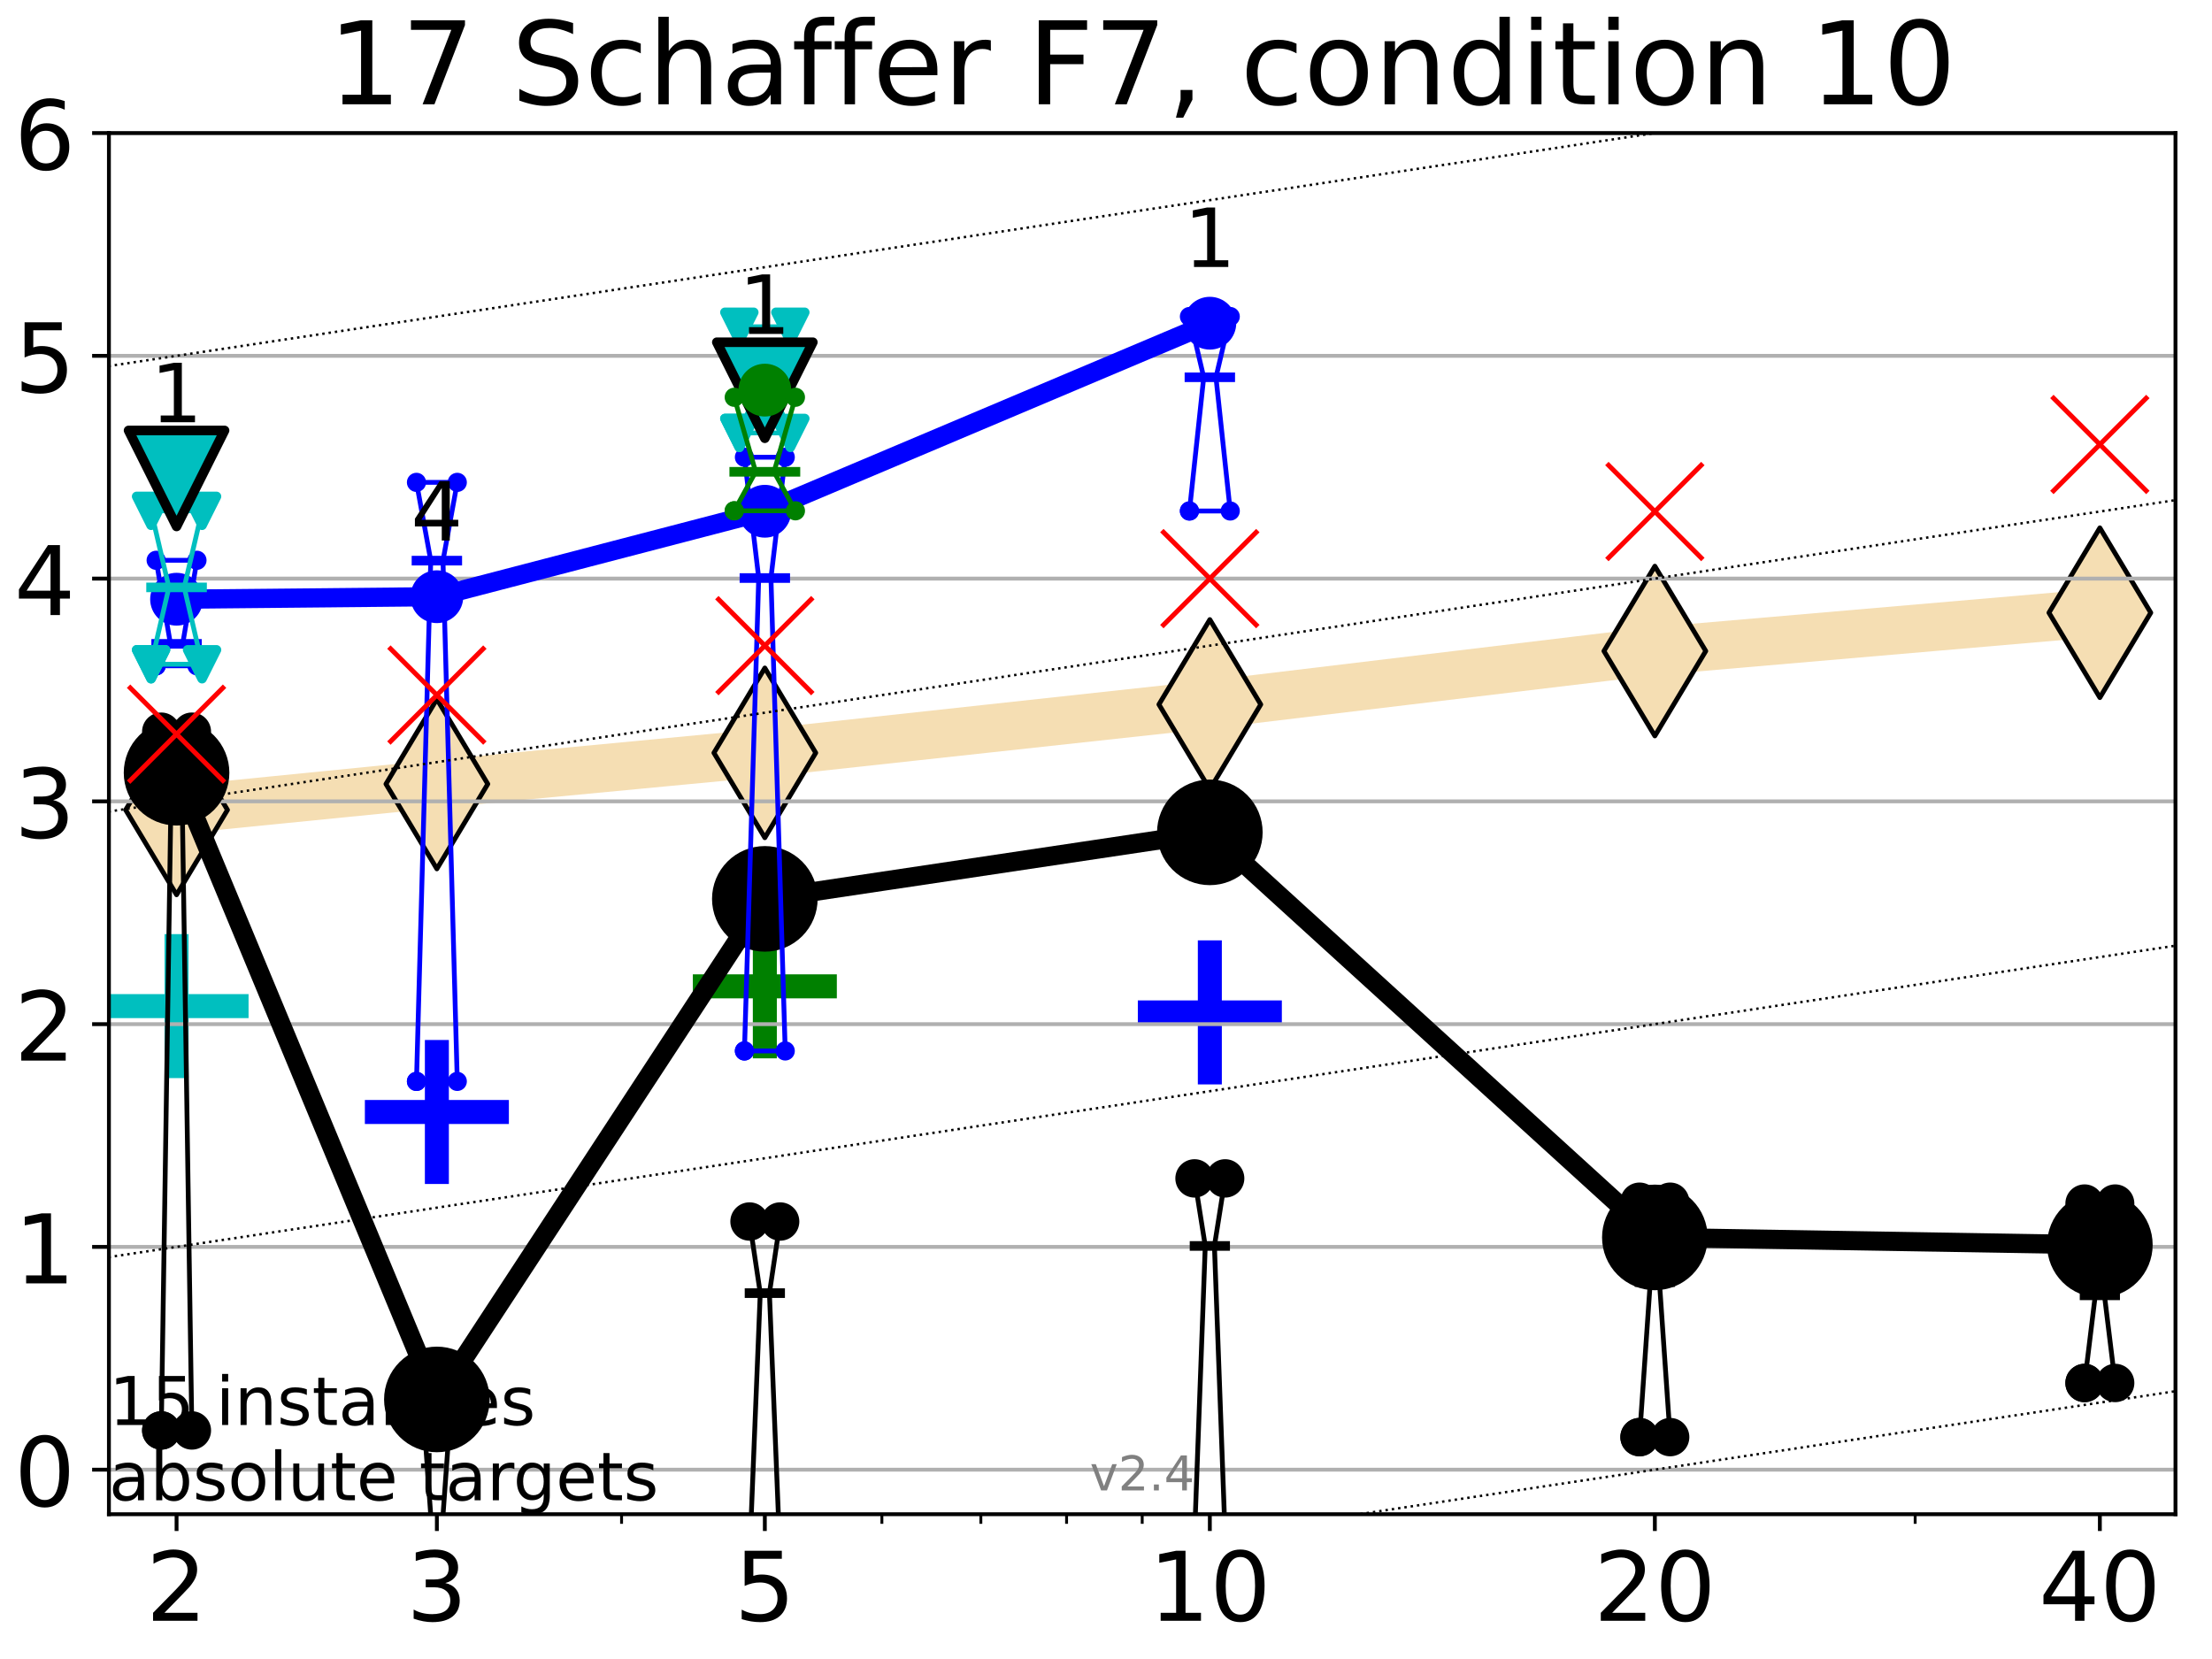 <?xml version="1.0" encoding="utf-8" standalone="no"?>
<!DOCTYPE svg PUBLIC "-//W3C//DTD SVG 1.1//EN"
  "http://www.w3.org/Graphics/SVG/1.1/DTD/svg11.dtd">
<!-- Created with matplotlib (https://matplotlib.org/) -->
<svg height="345.6pt" version="1.1" viewBox="0 0 460.8 345.6" width="460.8pt" xmlns="http://www.w3.org/2000/svg" xmlns:xlink="http://www.w3.org/1999/xlink">
 <defs>
  <style type="text/css">*{stroke-linecap:butt;stroke-linejoin:round;}</style>
 </defs>
 <g id="figure_1">
  <g id="patch_1">
   <path d="M 0 345.6 
L 460.8 345.6 
L 460.8 0 
L 0 0 
z
" style="fill:#ffffff;"/>
  </g>
  <g id="axes_1">
   <g id="patch_2">
    <path d="M 22.69 315.44 
L 453.192 315.44 
L 453.192 27.72 
L 22.69 27.72 
z
" style="fill:#ffffff;"/>
   </g>
   <g id="line2d_1">
    <path clip-path="url(#pd8d85d64b0)" d="M 36.781 168.719 
L 91.009 163.321 
L 159.329 156.834 
L 252.032 146.751 
L 344.736 135.626 
L 437.439 127.641 
" style="fill:none;stroke:#f5deb3;stroke-linecap:square;stroke-width:10;"/>
    <defs>
     <path d="M -0 17.678 
L 10.607 0 
L 0 -17.678 
L -10.607 -0 
z
" id="m88923ab7d3" style="stroke:#000000;stroke-linejoin:miter;"/>
    </defs>
    <g clip-path="url(#pd8d85d64b0)">
     <use style="fill:#f5deb3;stroke:#000000;stroke-linejoin:miter;" x="36.781" xlink:href="#m88923ab7d3" y="168.719"/>
     <use style="fill:#f5deb3;stroke:#000000;stroke-linejoin:miter;" x="91.009" xlink:href="#m88923ab7d3" y="163.321"/>
     <use style="fill:#f5deb3;stroke:#000000;stroke-linejoin:miter;" x="159.329" xlink:href="#m88923ab7d3" y="156.834"/>
     <use style="fill:#f5deb3;stroke:#000000;stroke-linejoin:miter;" x="252.032" xlink:href="#m88923ab7d3" y="146.751"/>
     <use style="fill:#f5deb3;stroke:#000000;stroke-linejoin:miter;" x="344.736" xlink:href="#m88923ab7d3" y="135.626"/>
     <use style="fill:#f5deb3;stroke:#000000;stroke-linejoin:miter;" x="437.439" xlink:href="#m88923ab7d3" y="127.641"/>
    </g>
   </g>
   <g id="line2d_2">
    <defs>
     <path d="M -15 0 
L 15 0 
M 0 15 
L 0 -15 
" id="m6910bff940" style="stroke:#00bfbf;stroke-width:5;"/>
    </defs>
    <g clip-path="url(#pd8d85d64b0)">
     <use style="fill:#00bfbf;stroke:#00bfbf;stroke-width:5;" x="36.781" xlink:href="#m6910bff940" y="209.587"/>
    </g>
   </g>
   <g id="line2d_3">
    <defs>
     <path d="M -15 0 
L 15 0 
M 0 15 
L 0 -15 
" id="m7876762821" style="stroke:#008000;stroke-width:5;"/>
    </defs>
    <g clip-path="url(#pd8d85d64b0)">
     <use style="fill:#008000;stroke:#008000;stroke-width:5;" x="159.329" xlink:href="#m7876762821" y="205.472"/>
    </g>
   </g>
   <g id="line2d_4">
    <defs>
     <path d="M -15 0 
L 15 0 
M 0 15 
L 0 -15 
" id="m7b0ff4c43b" style="stroke:#0000ff;stroke-width:5;"/>
    </defs>
    <g clip-path="url(#pd8d85d64b0)">
     <use style="fill:#0000ff;stroke:#0000ff;stroke-width:5;" x="252.032" xlink:href="#m7b0ff4c43b" y="210.9"/>
    </g>
   </g>
   <g id="line2d_5">
    <g clip-path="url(#pd8d85d64b0)">
     <use style="fill:#0000ff;stroke:#0000ff;stroke-width:5;" x="91.009" xlink:href="#m7b0ff4c43b" y="231.646"/>
    </g>
   </g>
   <g id="matplotlib.axis_1">
    <g id="xtick_1">
     <g id="line2d_6">
      <defs>
       <path d="M 0 0 
L 0 3.5 
" id="m320040fdc6" style="stroke:#000000;stroke-width:0.8;"/>
      </defs>
      <g>
       <use style="stroke:#000000;stroke-width:0.8;" x="36.781" xlink:href="#m320040fdc6" y="315.44"/>
      </g>
     </g>
     <g id="text_1">
      <!-- 2 -->
      <g transform="translate(30.419 337.637)scale(0.2 -0.2)">
       <defs>
        <path d="M 19.188 8.297 
L 53.609 8.297 
L 53.609 0 
L 7.328 0 
L 7.328 8.297 
Q 12.938 14.109 22.625 23.891 
Q 32.328 33.688 34.812 36.531 
Q 39.547 41.844 41.422 45.531 
Q 43.312 49.219 43.312 52.781 
Q 43.312 58.594 39.234 62.25 
Q 35.156 65.922 28.609 65.922 
Q 23.969 65.922 18.812 64.312 
Q 13.672 62.703 7.812 59.422 
L 7.812 69.391 
Q 13.766 71.781 18.938 73 
Q 24.125 74.219 28.422 74.219 
Q 39.75 74.219 46.484 68.547 
Q 53.219 62.891 53.219 53.422 
Q 53.219 48.922 51.531 44.891 
Q 49.859 40.875 45.406 35.406 
Q 44.188 33.984 37.641 27.219 
Q 31.109 20.453 19.188 8.297 
z
" id="DejaVuSans-50"/>
       </defs>
       <use xlink:href="#DejaVuSans-50"/>
      </g>
     </g>
    </g>
    <g id="xtick_2">
     <g id="line2d_7">
      <g>
       <use style="stroke:#000000;stroke-width:0.8;" x="91.009" xlink:href="#m320040fdc6" y="315.44"/>
      </g>
     </g>
     <g id="text_2">
      <!-- 3 -->
      <g transform="translate(84.647 337.637)scale(0.2 -0.2)">
       <defs>
        <path d="M 40.578 39.312 
Q 47.656 37.797 51.625 33 
Q 55.609 28.219 55.609 21.188 
Q 55.609 10.406 48.188 4.484 
Q 40.766 -1.422 27.094 -1.422 
Q 22.516 -1.422 17.656 -0.516 
Q 12.797 0.391 7.625 2.203 
L 7.625 11.719 
Q 11.719 9.328 16.594 8.109 
Q 21.484 6.891 26.812 6.891 
Q 36.078 6.891 40.938 10.547 
Q 45.797 14.203 45.797 21.188 
Q 45.797 27.641 41.281 31.266 
Q 36.766 34.906 28.719 34.906 
L 20.219 34.906 
L 20.219 43.016 
L 29.109 43.016 
Q 36.375 43.016 40.234 45.922 
Q 44.094 48.828 44.094 54.297 
Q 44.094 59.906 40.109 62.906 
Q 36.141 65.922 28.719 65.922 
Q 24.656 65.922 20.016 65.031 
Q 15.375 64.156 9.812 62.312 
L 9.812 71.094 
Q 15.438 72.656 20.344 73.438 
Q 25.25 74.219 29.594 74.219 
Q 40.828 74.219 47.359 69.109 
Q 53.906 64.016 53.906 55.328 
Q 53.906 49.266 50.438 45.094 
Q 46.969 40.922 40.578 39.312 
z
" id="DejaVuSans-51"/>
       </defs>
       <use xlink:href="#DejaVuSans-51"/>
      </g>
     </g>
    </g>
    <g id="xtick_3">
     <g id="line2d_8">
      <g>
       <use style="stroke:#000000;stroke-width:0.8;" x="159.329" xlink:href="#m320040fdc6" y="315.44"/>
      </g>
     </g>
     <g id="text_3">
      <!-- 5 -->
      <g transform="translate(152.966 337.637)scale(0.2 -0.2)">
       <defs>
        <path d="M 10.797 72.906 
L 49.516 72.906 
L 49.516 64.594 
L 19.828 64.594 
L 19.828 46.734 
Q 21.969 47.469 24.109 47.828 
Q 26.266 48.188 28.422 48.188 
Q 40.625 48.188 47.75 41.5 
Q 54.891 34.812 54.891 23.391 
Q 54.891 11.625 47.562 5.094 
Q 40.234 -1.422 26.906 -1.422 
Q 22.312 -1.422 17.547 -0.641 
Q 12.797 0.141 7.719 1.703 
L 7.719 11.625 
Q 12.109 9.234 16.797 8.062 
Q 21.484 6.891 26.703 6.891 
Q 35.156 6.891 40.078 11.328 
Q 45.016 15.766 45.016 23.391 
Q 45.016 31 40.078 35.438 
Q 35.156 39.891 26.703 39.891 
Q 22.75 39.891 18.812 39.016 
Q 14.891 38.141 10.797 36.281 
z
" id="DejaVuSans-53"/>
       </defs>
       <use xlink:href="#DejaVuSans-53"/>
      </g>
     </g>
    </g>
    <g id="xtick_4">
     <g id="line2d_9">
      <g>
       <use style="stroke:#000000;stroke-width:0.8;" x="252.032" xlink:href="#m320040fdc6" y="315.44"/>
      </g>
     </g>
     <g id="text_4">
      <!-- 10 -->
      <g transform="translate(239.307 337.637)scale(0.2 -0.2)">
       <defs>
        <path d="M 12.406 8.297 
L 28.516 8.297 
L 28.516 63.922 
L 10.984 60.406 
L 10.984 69.391 
L 28.422 72.906 
L 38.281 72.906 
L 38.281 8.297 
L 54.391 8.297 
L 54.391 0 
L 12.406 0 
z
" id="DejaVuSans-49"/>
        <path d="M 31.781 66.406 
Q 24.172 66.406 20.328 58.906 
Q 16.5 51.422 16.5 36.375 
Q 16.5 21.391 20.328 13.891 
Q 24.172 6.391 31.781 6.391 
Q 39.453 6.391 43.281 13.891 
Q 47.125 21.391 47.125 36.375 
Q 47.125 51.422 43.281 58.906 
Q 39.453 66.406 31.781 66.406 
z
M 31.781 74.219 
Q 44.047 74.219 50.516 64.516 
Q 56.984 54.828 56.984 36.375 
Q 56.984 17.969 50.516 8.266 
Q 44.047 -1.422 31.781 -1.422 
Q 19.531 -1.422 13.062 8.266 
Q 6.594 17.969 6.594 36.375 
Q 6.594 54.828 13.062 64.516 
Q 19.531 74.219 31.781 74.219 
z
" id="DejaVuSans-48"/>
       </defs>
       <use xlink:href="#DejaVuSans-49"/>
       <use x="63.623" xlink:href="#DejaVuSans-48"/>
      </g>
     </g>
    </g>
    <g id="xtick_5">
     <g id="line2d_10">
      <g>
       <use style="stroke:#000000;stroke-width:0.8;" x="344.736" xlink:href="#m320040fdc6" y="315.44"/>
      </g>
     </g>
     <g id="text_5">
      <!-- 20 -->
      <g transform="translate(332.011 337.637)scale(0.2 -0.2)">
       <use xlink:href="#DejaVuSans-50"/>
       <use x="63.623" xlink:href="#DejaVuSans-48"/>
      </g>
     </g>
    </g>
    <g id="xtick_6">
     <g id="line2d_11">
      <g>
       <use style="stroke:#000000;stroke-width:0.8;" x="437.439" xlink:href="#m320040fdc6" y="315.44"/>
      </g>
     </g>
     <g id="text_6">
      <!-- 40 -->
      <g transform="translate(424.714 337.637)scale(0.2 -0.2)">
       <defs>
        <path d="M 37.797 64.312 
L 12.891 25.391 
L 37.797 25.391 
z
M 35.203 72.906 
L 47.609 72.906 
L 47.609 25.391 
L 58.016 25.391 
L 58.016 17.188 
L 47.609 17.188 
L 47.609 0 
L 37.797 0 
L 37.797 17.188 
L 4.891 17.188 
L 4.891 26.703 
z
" id="DejaVuSans-52"/>
       </defs>
       <use xlink:href="#DejaVuSans-52"/>
       <use x="63.623" xlink:href="#DejaVuSans-48"/>
      </g>
     </g>
    </g>
    <g id="xtick_7">
     <g id="line2d_12">
      <defs>
       <path d="M 0 0 
L 0 2 
" id="mb28fe7a83b" style="stroke:#000000;stroke-width:0.6;"/>
      </defs>
      <g>
       <use style="stroke:#000000;stroke-width:0.6;" x="129.485" xlink:href="#mb28fe7a83b" y="315.44"/>
      </g>
     </g>
    </g>
    <g id="xtick_8">
     <g id="line2d_13">
      <g>
       <use style="stroke:#000000;stroke-width:0.6;" x="183.713" xlink:href="#mb28fe7a83b" y="315.44"/>
      </g>
     </g>
    </g>
    <g id="xtick_9">
     <g id="line2d_14">
      <g>
       <use style="stroke:#000000;stroke-width:0.6;" x="204.329" xlink:href="#mb28fe7a83b" y="315.44"/>
      </g>
     </g>
    </g>
    <g id="xtick_10">
     <g id="line2d_15">
      <g>
       <use style="stroke:#000000;stroke-width:0.6;" x="222.188" xlink:href="#mb28fe7a83b" y="315.44"/>
      </g>
     </g>
    </g>
    <g id="xtick_11">
     <g id="line2d_16">
      <g>
       <use style="stroke:#000000;stroke-width:0.6;" x="237.941" xlink:href="#mb28fe7a83b" y="315.44"/>
      </g>
     </g>
    </g>
    <g id="xtick_12">
     <g id="line2d_17">
      <g>
       <use style="stroke:#000000;stroke-width:0.6;" x="398.964" xlink:href="#mb28fe7a83b" y="315.44"/>
      </g>
     </g>
    </g>
   </g>
   <g id="matplotlib.axis_2">
    <g id="ytick_1">
     <g id="line2d_18">
      <path clip-path="url(#pd8d85d64b0)" d="M 22.69 306.159 
L 453.192 306.159 
" style="fill:none;stroke:#b0b0b0;stroke-linecap:square;stroke-width:0.8;"/>
     </g>
     <g id="line2d_19">
      <defs>
       <path d="M 0 0 
L -3.5 0 
" id="m91da349cc3" style="stroke:#000000;stroke-width:0.8;"/>
      </defs>
      <g>
       <use style="stroke:#000000;stroke-width:0.8;" x="22.69" xlink:href="#m91da349cc3" y="306.159"/>
      </g>
     </g>
     <g id="text_7">
      <!-- 0 -->
      <g transform="translate(2.965 313.757)scale(0.2 -0.2)">
       <use xlink:href="#DejaVuSans-48"/>
      </g>
     </g>
    </g>
    <g id="ytick_2">
     <g id="line2d_20">
      <path clip-path="url(#pd8d85d64b0)" d="M 22.69 259.752 
L 453.192 259.752 
" style="fill:none;stroke:#b0b0b0;stroke-linecap:square;stroke-width:0.8;"/>
     </g>
     <g id="line2d_21">
      <g>
       <use style="stroke:#000000;stroke-width:0.8;" x="22.69" xlink:href="#m91da349cc3" y="259.752"/>
      </g>
     </g>
     <g id="text_8">
      <!-- 1 -->
      <g transform="translate(2.965 267.351)scale(0.2 -0.2)">
       <use xlink:href="#DejaVuSans-49"/>
      </g>
     </g>
    </g>
    <g id="ytick_3">
     <g id="line2d_22">
      <path clip-path="url(#pd8d85d64b0)" d="M 22.69 213.346 
L 453.192 213.346 
" style="fill:none;stroke:#b0b0b0;stroke-linecap:square;stroke-width:0.8;"/>
     </g>
     <g id="line2d_23">
      <g>
       <use style="stroke:#000000;stroke-width:0.8;" x="22.69" xlink:href="#m91da349cc3" y="213.346"/>
      </g>
     </g>
     <g id="text_9">
      <!-- 2 -->
      <g transform="translate(2.965 220.944)scale(0.2 -0.2)">
       <use xlink:href="#DejaVuSans-50"/>
      </g>
     </g>
    </g>
    <g id="ytick_4">
     <g id="line2d_24">
      <path clip-path="url(#pd8d85d64b0)" d="M 22.69 166.939 
L 453.192 166.939 
" style="fill:none;stroke:#b0b0b0;stroke-linecap:square;stroke-width:0.8;"/>
     </g>
     <g id="line2d_25">
      <g>
       <use style="stroke:#000000;stroke-width:0.8;" x="22.69" xlink:href="#m91da349cc3" y="166.939"/>
      </g>
     </g>
     <g id="text_10">
      <!-- 3 -->
      <g transform="translate(2.965 174.538)scale(0.2 -0.2)">
       <use xlink:href="#DejaVuSans-51"/>
      </g>
     </g>
    </g>
    <g id="ytick_5">
     <g id="line2d_26">
      <path clip-path="url(#pd8d85d64b0)" d="M 22.69 120.533 
L 453.192 120.533 
" style="fill:none;stroke:#b0b0b0;stroke-linecap:square;stroke-width:0.8;"/>
     </g>
     <g id="line2d_27">
      <g>
       <use style="stroke:#000000;stroke-width:0.8;" x="22.69" xlink:href="#m91da349cc3" y="120.533"/>
      </g>
     </g>
     <g id="text_11">
      <!-- 4 -->
      <g transform="translate(2.965 128.131)scale(0.2 -0.2)">
       <use xlink:href="#DejaVuSans-52"/>
      </g>
     </g>
    </g>
    <g id="ytick_6">
     <g id="line2d_28">
      <path clip-path="url(#pd8d85d64b0)" d="M 22.69 74.126 
L 453.192 74.126 
" style="fill:none;stroke:#b0b0b0;stroke-linecap:square;stroke-width:0.8;"/>
     </g>
     <g id="line2d_29">
      <g>
       <use style="stroke:#000000;stroke-width:0.8;" x="22.69" xlink:href="#m91da349cc3" y="74.126"/>
      </g>
     </g>
     <g id="text_12">
      <!-- 5 -->
      <g transform="translate(2.965 81.725)scale(0.2 -0.2)">
       <use xlink:href="#DejaVuSans-53"/>
      </g>
     </g>
    </g>
    <g id="ytick_7">
     <g id="line2d_30">
      <path clip-path="url(#pd8d85d64b0)" d="M 22.69 27.72 
L 453.192 27.72 
" style="fill:none;stroke:#b0b0b0;stroke-linecap:square;stroke-width:0.8;"/>
     </g>
     <g id="line2d_31">
      <g>
       <use style="stroke:#000000;stroke-width:0.8;" x="22.69" xlink:href="#m91da349cc3" y="27.72"/>
      </g>
     </g>
     <g id="text_13">
      <!-- 6 -->
      <g transform="translate(2.965 35.318)scale(0.2 -0.2)">
       <defs>
        <path d="M 33.016 40.375 
Q 26.375 40.375 22.484 35.828 
Q 18.609 31.297 18.609 23.391 
Q 18.609 15.531 22.484 10.953 
Q 26.375 6.391 33.016 6.391 
Q 39.656 6.391 43.531 10.953 
Q 47.406 15.531 47.406 23.391 
Q 47.406 31.297 43.531 35.828 
Q 39.656 40.375 33.016 40.375 
z
M 52.594 71.297 
L 52.594 62.312 
Q 48.875 64.062 45.094 64.984 
Q 41.312 65.922 37.594 65.922 
Q 27.828 65.922 22.672 59.328 
Q 17.531 52.734 16.797 39.406 
Q 19.672 43.656 24.016 45.922 
Q 28.375 48.188 33.594 48.188 
Q 44.578 48.188 50.953 41.516 
Q 57.328 34.859 57.328 23.391 
Q 57.328 12.156 50.688 5.359 
Q 44.047 -1.422 33.016 -1.422 
Q 20.359 -1.422 13.672 8.266 
Q 6.984 17.969 6.984 36.375 
Q 6.984 53.656 15.188 63.938 
Q 23.391 74.219 37.203 74.219 
Q 40.922 74.219 44.703 73.484 
Q 48.484 72.75 52.594 71.297 
z
" id="DejaVuSans-54"/>
       </defs>
       <use xlink:href="#DejaVuSans-54"/>
      </g>
     </g>
    </g>
   </g>
   <g id="line2d_32">
    <path clip-path="url(#pd8d85d64b0)" d="M 33.594 297.987 
L 35.825 152.937 
L 33.594 152.428 
L 39.968 152.428 
L 37.737 152.937 
L 39.968 297.987 
L 33.594 297.987 
" style="fill:none;stroke:#000000;stroke-linecap:square;"/>
   </g>
   <g id="line2d_33">
    <path clip-path="url(#pd8d85d64b0)" d="M 33.594 297.987 
L 39.968 297.987 
L 39.968 152.428 
L 33.594 152.428 
L 33.594 297.987 
" style="fill:none;"/>
    <defs>
     <path d="M 0 3 
C 0.796 3 1.559 2.684 2.121 2.121 
C 2.684 1.559 3 0.796 3 0 
C 3 -0.796 2.684 -1.559 2.121 -2.121 
C 1.559 -2.684 0.796 -3 0 -3 
C -0.796 -3 -1.559 -2.684 -2.121 -2.121 
C -2.684 -1.559 -3 -0.796 -3 0 
C -3 0.796 -2.684 1.559 -2.121 2.121 
C -1.559 2.684 -0.796 3 0 3 
z
" id="mcae14e64c8" style="stroke:#000000;stroke-width:2;"/>
    </defs>
    <g clip-path="url(#pd8d85d64b0)">
     <use style="stroke:#000000;stroke-width:2;" x="33.594" xlink:href="#mcae14e64c8" y="297.987"/>
     <use style="stroke:#000000;stroke-width:2;" x="39.968" xlink:href="#mcae14e64c8" y="297.987"/>
     <use style="stroke:#000000;stroke-width:2;" x="39.968" xlink:href="#mcae14e64c8" y="152.428"/>
     <use style="stroke:#000000;stroke-width:2;" x="33.594" xlink:href="#mcae14e64c8" y="152.428"/>
     <use style="stroke:#000000;stroke-width:2;" x="33.594" xlink:href="#mcae14e64c8" y="297.987"/>
    </g>
   </g>
   <g id="line2d_34">
    <path clip-path="url(#pd8d85d64b0)" d="M 33.594 152.937 
L 39.968 152.937 
" style="fill:none;stroke:#000000;stroke-linecap:square;stroke-width:2;"/>
   </g>
   <g id="line2d_35">
    <path clip-path="url(#pd8d85d64b0)" d="M 87.823 328.3 
L 90.053 320.128 
L 87.823 289.082 
L 94.196 289.082 
L 91.965 320.128 
L 94.196 328.3 
L 87.823 328.3 
" style="fill:none;stroke:#000000;stroke-linecap:square;"/>
   </g>
   <g id="line2d_36">
    <path clip-path="url(#pd8d85d64b0)" d="M 87.823 328.3 
L 94.196 328.3 
L 94.196 289.082 
L 87.823 289.082 
L 87.823 328.3 
" style="fill:none;"/>
    <g clip-path="url(#pd8d85d64b0)">
     <use style="stroke:#000000;stroke-width:2;" x="87.823" xlink:href="#mcae14e64c8" y="328.3"/>
     <use style="stroke:#000000;stroke-width:2;" x="94.196" xlink:href="#mcae14e64c8" y="328.3"/>
     <use style="stroke:#000000;stroke-width:2;" x="94.196" xlink:href="#mcae14e64c8" y="289.082"/>
     <use style="stroke:#000000;stroke-width:2;" x="87.823" xlink:href="#mcae14e64c8" y="289.082"/>
     <use style="stroke:#000000;stroke-width:2;" x="87.823" xlink:href="#mcae14e64c8" y="328.3"/>
    </g>
   </g>
   <g id="line2d_37">
    <path clip-path="url(#pd8d85d64b0)" d="M 87.823 320.128 
L 94.196 320.128 
" style="fill:none;stroke:#000000;stroke-linecap:square;stroke-width:2;"/>
   </g>
   <g id="line2d_38">
    <path clip-path="url(#pd8d85d64b0)" d="M 156.142 324.626 
L 158.373 269.387 
L 156.142 254.465 
L 162.515 254.465 
L 160.285 269.387 
L 162.515 324.626 
L 156.142 324.626 
" style="fill:none;stroke:#000000;stroke-linecap:square;"/>
   </g>
   <g id="line2d_39">
    <path clip-path="url(#pd8d85d64b0)" d="M 156.142 324.626 
L 162.515 324.626 
L 162.515 254.465 
L 156.142 254.465 
L 156.142 324.626 
" style="fill:none;"/>
    <g clip-path="url(#pd8d85d64b0)">
     <use style="stroke:#000000;stroke-width:2;" x="156.142" xlink:href="#mcae14e64c8" y="324.626"/>
     <use style="stroke:#000000;stroke-width:2;" x="162.515" xlink:href="#mcae14e64c8" y="324.626"/>
     <use style="stroke:#000000;stroke-width:2;" x="162.515" xlink:href="#mcae14e64c8" y="254.465"/>
     <use style="stroke:#000000;stroke-width:2;" x="156.142" xlink:href="#mcae14e64c8" y="254.465"/>
     <use style="stroke:#000000;stroke-width:2;" x="156.142" xlink:href="#mcae14e64c8" y="324.626"/>
    </g>
   </g>
   <g id="line2d_40">
    <path clip-path="url(#pd8d85d64b0)" d="M 156.142 269.387 
L 162.515 269.387 
" style="fill:none;stroke:#000000;stroke-linecap:square;stroke-width:2;"/>
   </g>
   <g id="line2d_41">
    <path clip-path="url(#pd8d85d64b0)" d="M 248.845 320.128 
L 251.076 259.552 
L 248.845 245.482 
L 255.219 245.482 
L 252.988 259.552 
L 255.219 320.128 
L 248.845 320.128 
" style="fill:none;stroke:#000000;stroke-linecap:square;"/>
   </g>
   <g id="line2d_42">
    <path clip-path="url(#pd8d85d64b0)" d="M 248.845 320.128 
L 255.219 320.128 
L 255.219 245.482 
L 248.845 245.482 
L 248.845 320.128 
" style="fill:none;"/>
    <g clip-path="url(#pd8d85d64b0)">
     <use style="stroke:#000000;stroke-width:2;" x="248.845" xlink:href="#mcae14e64c8" y="320.128"/>
     <use style="stroke:#000000;stroke-width:2;" x="255.219" xlink:href="#mcae14e64c8" y="320.128"/>
     <use style="stroke:#000000;stroke-width:2;" x="255.219" xlink:href="#mcae14e64c8" y="245.482"/>
     <use style="stroke:#000000;stroke-width:2;" x="248.845" xlink:href="#mcae14e64c8" y="245.482"/>
     <use style="stroke:#000000;stroke-width:2;" x="248.845" xlink:href="#mcae14e64c8" y="320.128"/>
    </g>
   </g>
   <g id="line2d_43">
    <path clip-path="url(#pd8d85d64b0)" d="M 248.845 259.552 
L 255.219 259.552 
" style="fill:none;stroke:#000000;stroke-linecap:square;stroke-width:2;"/>
   </g>
   <g id="line2d_44">
    <path clip-path="url(#pd8d85d64b0)" d="M 341.549 299.377 
L 343.78 267.085 
L 341.549 250.343 
L 347.923 250.343 
L 345.692 267.085 
L 347.923 299.377 
L 341.549 299.377 
" style="fill:none;stroke:#000000;stroke-linecap:square;"/>
   </g>
   <g id="line2d_45">
    <path clip-path="url(#pd8d85d64b0)" d="M 341.549 299.377 
L 347.923 299.377 
L 347.923 250.343 
L 341.549 250.343 
L 341.549 299.377 
" style="fill:none;"/>
    <g clip-path="url(#pd8d85d64b0)">
     <use style="stroke:#000000;stroke-width:2;" x="341.549" xlink:href="#mcae14e64c8" y="299.377"/>
     <use style="stroke:#000000;stroke-width:2;" x="347.923" xlink:href="#mcae14e64c8" y="299.377"/>
     <use style="stroke:#000000;stroke-width:2;" x="347.923" xlink:href="#mcae14e64c8" y="250.343"/>
     <use style="stroke:#000000;stroke-width:2;" x="341.549" xlink:href="#mcae14e64c8" y="250.343"/>
     <use style="stroke:#000000;stroke-width:2;" x="341.549" xlink:href="#mcae14e64c8" y="299.377"/>
    </g>
   </g>
   <g id="line2d_46">
    <path clip-path="url(#pd8d85d64b0)" d="M 341.549 267.085 
L 347.923 267.085 
" style="fill:none;stroke:#000000;stroke-linecap:square;stroke-width:2;"/>
   </g>
   <g id="line2d_47">
    <path clip-path="url(#pd8d85d64b0)" d="M 434.253 288.099 
L 436.483 269.839 
L 434.253 250.726 
L 440.626 250.726 
L 438.395 269.839 
L 440.626 288.099 
L 434.253 288.099 
" style="fill:none;stroke:#000000;stroke-linecap:square;"/>
   </g>
   <g id="line2d_48">
    <path clip-path="url(#pd8d85d64b0)" d="M 434.253 288.099 
L 440.626 288.099 
L 440.626 250.726 
L 434.253 250.726 
L 434.253 288.099 
" style="fill:none;"/>
    <g clip-path="url(#pd8d85d64b0)">
     <use style="stroke:#000000;stroke-width:2;" x="434.253" xlink:href="#mcae14e64c8" y="288.099"/>
     <use style="stroke:#000000;stroke-width:2;" x="440.626" xlink:href="#mcae14e64c8" y="288.099"/>
     <use style="stroke:#000000;stroke-width:2;" x="440.626" xlink:href="#mcae14e64c8" y="250.726"/>
     <use style="stroke:#000000;stroke-width:2;" x="434.253" xlink:href="#mcae14e64c8" y="250.726"/>
     <use style="stroke:#000000;stroke-width:2;" x="434.253" xlink:href="#mcae14e64c8" y="288.099"/>
    </g>
   </g>
   <g id="line2d_49">
    <path clip-path="url(#pd8d85d64b0)" d="M 434.253 269.839 
L 440.626 269.839 
" style="fill:none;stroke:#000000;stroke-linecap:square;stroke-width:2;"/>
   </g>
   <g id="line2d_50">
    <path clip-path="url(#pd8d85d64b0)" d="M 36.781 160.976 
L 91.009 291.528 
" style="fill:none;stroke:#000000;stroke-linecap:square;stroke-width:4;"/>
   </g>
   <g id="line2d_51">
    <path clip-path="url(#pd8d85d64b0)" d="M 91.009 291.528 
L 159.329 187.251 
" style="fill:none;stroke:#000000;stroke-linecap:square;stroke-width:4;"/>
   </g>
   <g id="line2d_52">
    <path clip-path="url(#pd8d85d64b0)" d="M 159.329 187.251 
L 252.032 173.394 
" style="fill:none;stroke:#000000;stroke-linecap:square;stroke-width:4;"/>
   </g>
   <g id="line2d_53">
    <path clip-path="url(#pd8d85d64b0)" d="M 252.032 173.394 
L 344.736 257.776 
" style="fill:none;stroke:#000000;stroke-linecap:square;stroke-width:4;"/>
   </g>
   <g id="line2d_54">
    <path clip-path="url(#pd8d85d64b0)" d="M 344.736 257.776 
L 437.439 259.32 
" style="fill:none;stroke:#000000;stroke-linecap:square;stroke-width:4;"/>
   </g>
   <g id="line2d_55">
    <path clip-path="url(#pd8d85d64b0)" d="M 36.781 160.976 
L 91.009 291.528 
L 159.329 187.251 
L 252.032 173.394 
L 344.736 257.776 
L 437.439 259.32 
" style="fill:none;"/>
    <defs>
     <path d="M 0 10 
C 2.652 10 5.196 8.946 7.071 7.071 
C 8.946 5.196 10 2.652 10 0 
C 10 -2.652 8.946 -5.196 7.071 -7.071 
C 5.196 -8.946 2.652 -10 0 -10 
C -2.652 -10 -5.196 -8.946 -7.071 -7.071 
C -8.946 -5.196 -10 -2.652 -10 0 
C -10 2.652 -8.946 5.196 -7.071 7.071 
C -5.196 8.946 -2.652 10 0 10 
z
" id="maa0df6bfa3" style="stroke:#000000;stroke-width:2;"/>
    </defs>
    <g clip-path="url(#pd8d85d64b0)">
     <use style="stroke:#000000;stroke-width:2;" x="36.781" xlink:href="#maa0df6bfa3" y="160.976"/>
     <use style="stroke:#000000;stroke-width:2;" x="91.009" xlink:href="#maa0df6bfa3" y="291.528"/>
     <use style="stroke:#000000;stroke-width:2;" x="159.329" xlink:href="#maa0df6bfa3" y="187.251"/>
     <use style="stroke:#000000;stroke-width:2;" x="252.032" xlink:href="#maa0df6bfa3" y="173.394"/>
     <use style="stroke:#000000;stroke-width:2;" x="344.736" xlink:href="#maa0df6bfa3" y="257.776"/>
     <use style="stroke:#000000;stroke-width:2;" x="437.439" xlink:href="#maa0df6bfa3" y="259.32"/>
    </g>
   </g>
   <g id="line2d_56">
    <path clip-path="url(#pd8d85d64b0)" d="M 32.532 138.7 
L 35.507 134.124 
L 32.532 116.718 
L 41.03 116.718 
L 38.056 134.124 
L 41.03 138.7 
L 32.532 138.7 
" style="fill:none;stroke:#0000ff;stroke-linecap:square;"/>
   </g>
   <g id="line2d_57">
    <path clip-path="url(#pd8d85d64b0)" d="M 32.532 138.7 
L 41.03 138.7 
L 41.03 116.718 
L 32.532 116.718 
L 32.532 138.7 
" style="fill:none;"/>
    <defs>
     <path d="M 0 1.5 
C 0.398 1.5 0.779 1.342 1.061 1.061 
C 1.342 0.779 1.5 0.398 1.5 0 
C 1.5 -0.398 1.342 -0.779 1.061 -1.061 
C 0.779 -1.342 0.398 -1.5 0 -1.5 
C -0.398 -1.5 -0.779 -1.342 -1.061 -1.061 
C -1.342 -0.779 -1.5 -0.398 -1.5 0 
C -1.5 0.398 -1.342 0.779 -1.061 1.061 
C -0.779 1.342 -0.398 1.5 0 1.5 
z
" id="me3abe49cc1" style="stroke:#0000ff;"/>
    </defs>
    <g clip-path="url(#pd8d85d64b0)">
     <use style="fill:#0000ff;stroke:#0000ff;" x="32.532" xlink:href="#me3abe49cc1" y="138.7"/>
     <use style="fill:#0000ff;stroke:#0000ff;" x="41.03" xlink:href="#me3abe49cc1" y="138.7"/>
     <use style="fill:#0000ff;stroke:#0000ff;" x="41.03" xlink:href="#me3abe49cc1" y="116.718"/>
     <use style="fill:#0000ff;stroke:#0000ff;" x="32.532" xlink:href="#me3abe49cc1" y="116.718"/>
     <use style="fill:#0000ff;stroke:#0000ff;" x="32.532" xlink:href="#me3abe49cc1" y="138.7"/>
    </g>
   </g>
   <g id="line2d_58">
    <path clip-path="url(#pd8d85d64b0)" d="M 32.532 134.124 
L 41.03 134.124 
" style="fill:none;stroke:#0000ff;stroke-linecap:square;stroke-width:2;"/>
   </g>
   <g id="line2d_59">
    <path clip-path="url(#pd8d85d64b0)" d="M 86.76 225.273 
L 89.735 116.789 
L 86.76 100.487 
L 95.258 100.487 
L 92.284 116.789 
L 95.258 225.273 
L 86.76 225.273 
" style="fill:none;stroke:#0000ff;stroke-linecap:square;"/>
   </g>
   <g id="line2d_60">
    <path clip-path="url(#pd8d85d64b0)" d="M 86.76 225.273 
L 95.258 225.273 
L 95.258 100.487 
L 86.76 100.487 
L 86.76 225.273 
" style="fill:none;"/>
    <g clip-path="url(#pd8d85d64b0)">
     <use style="fill:#0000ff;stroke:#0000ff;" x="86.76" xlink:href="#me3abe49cc1" y="225.273"/>
     <use style="fill:#0000ff;stroke:#0000ff;" x="95.258" xlink:href="#me3abe49cc1" y="225.273"/>
     <use style="fill:#0000ff;stroke:#0000ff;" x="95.258" xlink:href="#me3abe49cc1" y="100.487"/>
     <use style="fill:#0000ff;stroke:#0000ff;" x="86.76" xlink:href="#me3abe49cc1" y="100.487"/>
     <use style="fill:#0000ff;stroke:#0000ff;" x="86.76" xlink:href="#me3abe49cc1" y="225.273"/>
    </g>
   </g>
   <g id="line2d_61">
    <path clip-path="url(#pd8d85d64b0)" d="M 86.76 116.789 
L 95.258 116.789 
" style="fill:none;stroke:#0000ff;stroke-linecap:square;stroke-width:2;"/>
   </g>
   <g id="line2d_62">
    <path clip-path="url(#pd8d85d64b0)" d="M 155.08 218.93 
L 158.054 120.412 
L 155.08 95.248 
L 163.578 95.248 
L 160.603 120.412 
L 163.578 218.93 
L 155.08 218.93 
" style="fill:none;stroke:#0000ff;stroke-linecap:square;"/>
   </g>
   <g id="line2d_63">
    <path clip-path="url(#pd8d85d64b0)" d="M 155.08 218.93 
L 163.578 218.93 
L 163.578 95.248 
L 155.08 95.248 
L 155.08 218.93 
" style="fill:none;"/>
    <g clip-path="url(#pd8d85d64b0)">
     <use style="fill:#0000ff;stroke:#0000ff;" x="155.08" xlink:href="#me3abe49cc1" y="218.93"/>
     <use style="fill:#0000ff;stroke:#0000ff;" x="163.578" xlink:href="#me3abe49cc1" y="218.93"/>
     <use style="fill:#0000ff;stroke:#0000ff;" x="163.578" xlink:href="#me3abe49cc1" y="95.248"/>
     <use style="fill:#0000ff;stroke:#0000ff;" x="155.08" xlink:href="#me3abe49cc1" y="95.248"/>
     <use style="fill:#0000ff;stroke:#0000ff;" x="155.08" xlink:href="#me3abe49cc1" y="218.93"/>
    </g>
   </g>
   <g id="line2d_64">
    <path clip-path="url(#pd8d85d64b0)" d="M 155.08 120.412 
L 163.578 120.412 
" style="fill:none;stroke:#0000ff;stroke-linecap:square;stroke-width:2;"/>
   </g>
   <g id="line2d_65">
    <path clip-path="url(#pd8d85d64b0)" d="M 247.783 106.449 
L 250.758 78.595 
L 247.783 65.939 
L 256.281 65.939 
L 253.307 78.595 
L 256.281 106.449 
L 247.783 106.449 
" style="fill:none;stroke:#0000ff;stroke-linecap:square;"/>
   </g>
   <g id="line2d_66">
    <path clip-path="url(#pd8d85d64b0)" d="M 247.783 106.449 
L 256.281 106.449 
L 256.281 65.939 
L 247.783 65.939 
L 247.783 106.449 
" style="fill:none;"/>
    <g clip-path="url(#pd8d85d64b0)">
     <use style="fill:#0000ff;stroke:#0000ff;" x="247.783" xlink:href="#me3abe49cc1" y="106.449"/>
     <use style="fill:#0000ff;stroke:#0000ff;" x="256.281" xlink:href="#me3abe49cc1" y="106.449"/>
     <use style="fill:#0000ff;stroke:#0000ff;" x="256.281" xlink:href="#me3abe49cc1" y="65.939"/>
     <use style="fill:#0000ff;stroke:#0000ff;" x="247.783" xlink:href="#me3abe49cc1" y="65.939"/>
     <use style="fill:#0000ff;stroke:#0000ff;" x="247.783" xlink:href="#me3abe49cc1" y="106.449"/>
    </g>
   </g>
   <g id="line2d_67">
    <path clip-path="url(#pd8d85d64b0)" d="M 247.783 78.595 
L 256.281 78.595 
" style="fill:none;stroke:#0000ff;stroke-linecap:square;stroke-width:2;"/>
   </g>
   <g id="line2d_68">
    <path clip-path="url(#pd8d85d64b0)" d="M 36.781 124.828 
L 91.009 124.304 
" style="fill:none;stroke:#0000ff;stroke-linecap:square;stroke-width:4;"/>
   </g>
   <g id="line2d_69">
    <path clip-path="url(#pd8d85d64b0)" d="M 91.009 124.304 
L 159.329 106.502 
" style="fill:none;stroke:#0000ff;stroke-linecap:square;stroke-width:4;"/>
   </g>
   <g id="line2d_70">
    <path clip-path="url(#pd8d85d64b0)" d="M 159.329 106.502 
L 252.032 67.329 
" style="fill:none;stroke:#0000ff;stroke-linecap:square;stroke-width:4;"/>
   </g>
   <g id="line2d_71">
    <path clip-path="url(#pd8d85d64b0)" d="M 36.781 124.828 
L 91.009 124.304 
L 159.329 106.502 
L 252.032 67.329 
" style="fill:none;"/>
    <defs>
     <path d="M 0 5 
C 1.326 5 2.598 4.473 3.536 3.536 
C 4.473 2.598 5 1.326 5 0 
C 5 -1.326 4.473 -2.598 3.536 -3.536 
C 2.598 -4.473 1.326 -5 0 -5 
C -1.326 -5 -2.598 -4.473 -3.536 -3.536 
C -4.473 -2.598 -5 -1.326 -5 0 
C -5 1.326 -4.473 2.598 -3.536 3.536 
C -2.598 4.473 -1.326 5 0 5 
z
" id="m6f275985bd" style="stroke:#0000ff;"/>
    </defs>
    <g clip-path="url(#pd8d85d64b0)">
     <use style="fill:#0000ff;stroke:#0000ff;" x="36.781" xlink:href="#m6f275985bd" y="124.828"/>
     <use style="fill:#0000ff;stroke:#0000ff;" x="91.009" xlink:href="#m6f275985bd" y="124.304"/>
     <use style="fill:#0000ff;stroke:#0000ff;" x="159.329" xlink:href="#m6f275985bd" y="106.502"/>
     <use style="fill:#0000ff;stroke:#0000ff;" x="252.032" xlink:href="#m6f275985bd" y="67.329"/>
    </g>
   </g>
   <g id="line2d_72">
    <path clip-path="url(#pd8d85d64b0)" d="M 31.47 138.377 
L 35.188 122.363 
L 31.47 106.417 
L 42.093 106.417 
L 38.375 122.363 
L 42.093 138.377 
L 31.47 138.377 
" style="fill:none;stroke:#00bfbf;stroke-linecap:square;"/>
   </g>
   <g id="line2d_73">
    <path clip-path="url(#pd8d85d64b0)" d="M 31.47 138.377 
L 42.093 138.377 
L 42.093 106.417 
L 31.47 106.417 
L 31.47 138.377 
" style="fill:none;"/>
    <defs>
     <path d="M -0 3 
L 3 -3 
L -3 -3 
z
" id="mcff99a40f4" style="stroke:#00bfbf;stroke-linejoin:miter;stroke-width:2;"/>
    </defs>
    <g clip-path="url(#pd8d85d64b0)">
     <use style="fill:#00bfbf;stroke:#00bfbf;stroke-linejoin:miter;stroke-width:2;" x="31.47" xlink:href="#mcff99a40f4" y="138.377"/>
     <use style="fill:#00bfbf;stroke:#00bfbf;stroke-linejoin:miter;stroke-width:2;" x="42.093" xlink:href="#mcff99a40f4" y="138.377"/>
     <use style="fill:#00bfbf;stroke:#00bfbf;stroke-linejoin:miter;stroke-width:2;" x="42.093" xlink:href="#mcff99a40f4" y="106.417"/>
     <use style="fill:#00bfbf;stroke:#00bfbf;stroke-linejoin:miter;stroke-width:2;" x="31.47" xlink:href="#mcff99a40f4" y="106.417"/>
     <use style="fill:#00bfbf;stroke:#00bfbf;stroke-linejoin:miter;stroke-width:2;" x="31.47" xlink:href="#mcff99a40f4" y="138.377"/>
    </g>
   </g>
   <g id="line2d_74">
    <path clip-path="url(#pd8d85d64b0)" d="M 31.47 122.363 
L 42.093 122.363 
" style="fill:none;stroke:#00bfbf;stroke-linecap:square;stroke-width:2;"/>
   </g>
   <g id="line2d_75">
    <path clip-path="url(#pd8d85d64b0)" d="M 154.017 90.189 
L 157.735 81.294 
L 154.017 68.066 
L 164.64 68.066 
L 160.922 81.294 
L 164.64 90.189 
L 154.017 90.189 
" style="fill:none;stroke:#00bfbf;stroke-linecap:square;"/>
   </g>
   <g id="line2d_76">
    <path clip-path="url(#pd8d85d64b0)" d="M 154.017 90.189 
L 164.64 90.189 
L 164.64 68.066 
L 154.017 68.066 
L 154.017 90.189 
" style="fill:none;"/>
    <g clip-path="url(#pd8d85d64b0)">
     <use style="fill:#00bfbf;stroke:#00bfbf;stroke-linejoin:miter;stroke-width:2;" x="154.017" xlink:href="#mcff99a40f4" y="90.189"/>
     <use style="fill:#00bfbf;stroke:#00bfbf;stroke-linejoin:miter;stroke-width:2;" x="164.64" xlink:href="#mcff99a40f4" y="90.189"/>
     <use style="fill:#00bfbf;stroke:#00bfbf;stroke-linejoin:miter;stroke-width:2;" x="164.64" xlink:href="#mcff99a40f4" y="68.066"/>
     <use style="fill:#00bfbf;stroke:#00bfbf;stroke-linejoin:miter;stroke-width:2;" x="154.017" xlink:href="#mcff99a40f4" y="68.066"/>
     <use style="fill:#00bfbf;stroke:#00bfbf;stroke-linejoin:miter;stroke-width:2;" x="154.017" xlink:href="#mcff99a40f4" y="90.189"/>
    </g>
   </g>
   <g id="line2d_77">
    <path clip-path="url(#pd8d85d64b0)" d="M 154.017 81.294 
L 164.64 81.294 
" style="fill:none;stroke:#00bfbf;stroke-linecap:square;stroke-width:2;"/>
   </g>
   <g id="line2d_78">
    <path clip-path="url(#pd8d85d64b0)" d="M 36.781 99.67 
L 159.329 81.294 
" style="fill:none;"/>
    <defs>
     <path d="M -0 10 
L 10 -10 
L -10 -10 
z
" id="m935a96180d" style="stroke:#000000;stroke-linejoin:miter;stroke-width:2;"/>
    </defs>
    <g clip-path="url(#pd8d85d64b0)">
     <use style="fill:#00bfbf;stroke:#000000;stroke-linejoin:miter;stroke-width:2;" x="36.781" xlink:href="#m935a96180d" y="99.67"/>
     <use style="fill:#00bfbf;stroke:#000000;stroke-linejoin:miter;stroke-width:2;" x="159.329" xlink:href="#m935a96180d" y="81.294"/>
    </g>
   </g>
   <g id="line2d_79">
    <path clip-path="url(#pd8d85d64b0)" d="M 152.955 106.412 
L 157.417 98.29 
L 152.955 82.76 
L 165.702 82.76 
L 161.241 98.29 
L 165.702 106.412 
L 152.955 106.412 
" style="fill:none;stroke:#008000;stroke-linecap:square;"/>
   </g>
   <g id="line2d_80">
    <path clip-path="url(#pd8d85d64b0)" d="M 152.955 106.412 
L 165.702 106.412 
L 165.702 82.76 
L 152.955 82.76 
L 152.955 106.412 
" style="fill:none;"/>
    <defs>
     <path d="M 0 1.5 
C 0.398 1.5 0.779 1.342 1.061 1.061 
C 1.342 0.779 1.5 0.398 1.5 0 
C 1.5 -0.398 1.342 -0.779 1.061 -1.061 
C 0.779 -1.342 0.398 -1.5 0 -1.5 
C -0.398 -1.5 -0.779 -1.342 -1.061 -1.061 
C -1.342 -0.779 -1.5 -0.398 -1.5 0 
C -1.5 0.398 -1.342 0.779 -1.061 1.061 
C -0.779 1.342 -0.398 1.5 0 1.5 
z
" id="mf4a22d7218" style="stroke:#008000;"/>
    </defs>
    <g clip-path="url(#pd8d85d64b0)">
     <use style="fill:#008000;stroke:#008000;" x="152.955" xlink:href="#mf4a22d7218" y="106.412"/>
     <use style="fill:#008000;stroke:#008000;" x="165.702" xlink:href="#mf4a22d7218" y="106.412"/>
     <use style="fill:#008000;stroke:#008000;" x="165.702" xlink:href="#mf4a22d7218" y="82.76"/>
     <use style="fill:#008000;stroke:#008000;" x="152.955" xlink:href="#mf4a22d7218" y="82.76"/>
     <use style="fill:#008000;stroke:#008000;" x="152.955" xlink:href="#mf4a22d7218" y="106.412"/>
    </g>
   </g>
   <g id="line2d_81">
    <path clip-path="url(#pd8d85d64b0)" d="M 152.955 98.29 
L 165.702 98.29 
" style="fill:none;stroke:#008000;stroke-linecap:square;stroke-width:2;"/>
   </g>
   <g id="line2d_82">
    <path clip-path="url(#pd8d85d64b0)" d="M 159.329 81.27 
" style="fill:none;"/>
    <defs>
     <path d="M 0 5 
C 1.326 5 2.598 4.473 3.536 3.536 
C 4.473 2.598 5 1.326 5 0 
C 5 -1.326 4.473 -2.598 3.536 -3.536 
C 2.598 -4.473 1.326 -5 0 -5 
C -1.326 -5 -2.598 -4.473 -3.536 -3.536 
C -4.473 -2.598 -5 -1.326 -5 0 
C -5 1.326 -4.473 2.598 -3.536 3.536 
C -2.598 4.473 -1.326 5 0 5 
z
" id="me39c1ccad1" style="stroke:#008000;"/>
    </defs>
    <g clip-path="url(#pd8d85d64b0)">
     <use style="fill:#008000;stroke:#008000;" x="159.329" xlink:href="#me39c1ccad1" y="81.27"/>
    </g>
   </g>
   <g id="line2d_83"/>
   <g id="line2d_84"/>
   <g id="line2d_85"/>
   <g id="line2d_86"/>
   <g id="line2d_87"/>
   <g id="line2d_88"/>
   <g id="line2d_89"/>
   <g id="line2d_90">
    <defs>
     <path d="M -10 10 
L 10 -10 
M -10 -10 
L 10 10 
" id="mc035742443" style="stroke:#ff0000;"/>
    </defs>
    <g clip-path="url(#pd8d85d64b0)">
     <use style="fill:#ff0000;stroke:#ff0000;" x="36.781" xlink:href="#mc035742443" y="152.944"/>
     <use style="fill:#ff0000;stroke:#ff0000;" x="91.009" xlink:href="#mc035742443" y="144.796"/>
     <use style="fill:#ff0000;stroke:#ff0000;" x="159.329" xlink:href="#mc035742443" y="134.5"/>
     <use style="fill:#ff0000;stroke:#ff0000;" x="252.032" xlink:href="#mc035742443" y="120.533"/>
     <use style="fill:#ff0000;stroke:#ff0000;" x="344.736" xlink:href="#mc035742443" y="106.563"/>
     <use style="fill:#ff0000;stroke:#ff0000;" x="437.439" xlink:href="#mc035742443" y="92.593"/>
    </g>
   </g>
   <g id="line2d_91">
    <path clip-path="url(#pd8d85d64b0)" d="M 76.366 346.6 
L 461.8 288.518 
" style="fill:none;stroke:#000000;stroke-dasharray:0.5,0.825;stroke-dashoffset:0;stroke-width:0.5;"/>
   </g>
   <g id="line2d_92">
    <path clip-path="url(#pd8d85d64b0)" d="M -1 265.446 
L 461.8 195.705 
" style="fill:none;stroke:#000000;stroke-dasharray:0.5,0.825;stroke-dashoffset:0;stroke-width:0.5;"/>
   </g>
   <g id="line2d_93">
    <path clip-path="url(#pd8d85d64b0)" d="M -1 172.633 
L 461.8 102.892 
" style="fill:none;stroke:#000000;stroke-dasharray:0.5,0.825;stroke-dashoffset:0;stroke-width:0.5;"/>
   </g>
   <g id="line2d_94">
    <path clip-path="url(#pd8d85d64b0)" d="M -1 79.82 
L 461.8 10.079 
" style="fill:none;stroke:#000000;stroke-dasharray:0.5,0.825;stroke-dashoffset:0;stroke-width:0.5;"/>
   </g>
   <g id="line2d_95">
    <path clip-path="url(#pd8d85d64b0)" style="fill:none;stroke:#000000;stroke-dasharray:0.5,0.825;stroke-dashoffset:0;stroke-width:0.5;"/>
   </g>
   <g id="patch_3">
    <path d="M 22.69 315.44 
L 22.69 27.72 
" style="fill:none;stroke:#000000;stroke-linecap:square;stroke-linejoin:miter;stroke-width:0.8;"/>
   </g>
   <g id="patch_4">
    <path d="M 453.192 315.44 
L 453.192 27.72 
" style="fill:none;stroke:#000000;stroke-linecap:square;stroke-linejoin:miter;stroke-width:0.8;"/>
   </g>
   <g id="patch_5">
    <path d="M 22.69 315.44 
L 453.192 315.44 
" style="fill:none;stroke:#000000;stroke-linecap:square;stroke-linejoin:miter;stroke-width:0.8;"/>
   </g>
   <g id="patch_6">
    <path d="M 22.69 27.72 
L 453.192 27.72 
" style="fill:none;stroke:#000000;stroke-linecap:square;stroke-linejoin:miter;stroke-width:0.8;"/>
   </g>
   <g id="text_14">
    <!-- 1 -->
    <g transform="translate(31.373 87.963)scale(0.17 -0.17)">
     <use xlink:href="#DejaVuSans-49"/>
    </g>
   </g>
   <g id="text_15">
    <!-- 1 -->
    <g transform="translate(153.921 69.563)scale(0.17 -0.17)">
     <use xlink:href="#DejaVuSans-49"/>
    </g>
   </g>
   <g id="text_16">
    <!-- 1 -->
    <g transform="translate(246.624 55.621)scale(0.17 -0.17)">
     <use xlink:href="#DejaVuSans-49"/>
    </g>
   </g>
   <g id="text_17">
    <!-- 4 -->
    <g transform="translate(85.601 112.597)scale(0.17 -0.17)">
     <use xlink:href="#DejaVuSans-52"/>
    </g>
   </g>
   <g id="text_18">
    <!-- 15 instances -->
    <g transform="translate(22.69 296.851)scale(0.14 -0.14)">
     <defs>
      <path id="DejaVuSans-32"/>
      <path d="M 9.422 54.688 
L 18.406 54.688 
L 18.406 0 
L 9.422 0 
z
M 9.422 75.984 
L 18.406 75.984 
L 18.406 64.594 
L 9.422 64.594 
z
" id="DejaVuSans-105"/>
      <path d="M 54.891 33.016 
L 54.891 0 
L 45.906 0 
L 45.906 32.719 
Q 45.906 40.484 42.875 44.328 
Q 39.844 48.188 33.797 48.188 
Q 26.516 48.188 22.312 43.547 
Q 18.109 38.922 18.109 30.906 
L 18.109 0 
L 9.078 0 
L 9.078 54.688 
L 18.109 54.688 
L 18.109 46.188 
Q 21.344 51.125 25.703 53.562 
Q 30.078 56 35.797 56 
Q 45.219 56 50.047 50.172 
Q 54.891 44.344 54.891 33.016 
z
" id="DejaVuSans-110"/>
      <path d="M 44.281 53.078 
L 44.281 44.578 
Q 40.484 46.531 36.375 47.5 
Q 32.281 48.484 27.875 48.484 
Q 21.188 48.484 17.844 46.438 
Q 14.5 44.391 14.5 40.281 
Q 14.5 37.156 16.891 35.375 
Q 19.281 33.594 26.516 31.984 
L 29.594 31.297 
Q 39.156 29.25 43.188 25.516 
Q 47.219 21.781 47.219 15.094 
Q 47.219 7.469 41.188 3.016 
Q 35.156 -1.422 24.609 -1.422 
Q 20.219 -1.422 15.453 -0.562 
Q 10.688 0.297 5.422 2 
L 5.422 11.281 
Q 10.406 8.688 15.234 7.391 
Q 20.062 6.109 24.812 6.109 
Q 31.156 6.109 34.562 8.281 
Q 37.984 10.453 37.984 14.406 
Q 37.984 18.062 35.516 20.016 
Q 33.062 21.969 24.703 23.781 
L 21.578 24.516 
Q 13.234 26.266 9.516 29.906 
Q 5.812 33.547 5.812 39.891 
Q 5.812 47.609 11.281 51.797 
Q 16.75 56 26.812 56 
Q 31.781 56 36.172 55.266 
Q 40.578 54.547 44.281 53.078 
z
" id="DejaVuSans-115"/>
      <path d="M 18.312 70.219 
L 18.312 54.688 
L 36.812 54.688 
L 36.812 47.703 
L 18.312 47.703 
L 18.312 18.016 
Q 18.312 11.328 20.141 9.422 
Q 21.969 7.516 27.594 7.516 
L 36.812 7.516 
L 36.812 0 
L 27.594 0 
Q 17.188 0 13.234 3.875 
Q 9.281 7.766 9.281 18.016 
L 9.281 47.703 
L 2.688 47.703 
L 2.688 54.688 
L 9.281 54.688 
L 9.281 70.219 
z
" id="DejaVuSans-116"/>
      <path d="M 34.281 27.484 
Q 23.391 27.484 19.188 25 
Q 14.984 22.516 14.984 16.5 
Q 14.984 11.719 18.141 8.906 
Q 21.297 6.109 26.703 6.109 
Q 34.188 6.109 38.703 11.406 
Q 43.219 16.703 43.219 25.484 
L 43.219 27.484 
z
M 52.203 31.203 
L 52.203 0 
L 43.219 0 
L 43.219 8.297 
Q 40.141 3.328 35.547 0.953 
Q 30.953 -1.422 24.312 -1.422 
Q 15.922 -1.422 10.953 3.297 
Q 6 8.016 6 15.922 
Q 6 25.141 12.172 29.828 
Q 18.359 34.516 30.609 34.516 
L 43.219 34.516 
L 43.219 35.406 
Q 43.219 41.609 39.141 45 
Q 35.062 48.391 27.688 48.391 
Q 23 48.391 18.547 47.266 
Q 14.109 46.141 10.016 43.891 
L 10.016 52.203 
Q 14.938 54.109 19.578 55.047 
Q 24.219 56 28.609 56 
Q 40.484 56 46.344 49.844 
Q 52.203 43.703 52.203 31.203 
z
" id="DejaVuSans-97"/>
      <path d="M 48.781 52.594 
L 48.781 44.188 
Q 44.969 46.297 41.141 47.344 
Q 37.312 48.391 33.406 48.391 
Q 24.656 48.391 19.812 42.844 
Q 14.984 37.312 14.984 27.297 
Q 14.984 17.281 19.812 11.734 
Q 24.656 6.203 33.406 6.203 
Q 37.312 6.203 41.141 7.25 
Q 44.969 8.297 48.781 10.406 
L 48.781 2.094 
Q 45.016 0.344 40.984 -0.531 
Q 36.969 -1.422 32.422 -1.422 
Q 20.062 -1.422 12.781 6.344 
Q 5.516 14.109 5.516 27.297 
Q 5.516 40.672 12.859 48.328 
Q 20.219 56 33.016 56 
Q 37.156 56 41.109 55.141 
Q 45.062 54.297 48.781 52.594 
z
" id="DejaVuSans-99"/>
      <path d="M 56.203 29.594 
L 56.203 25.203 
L 14.891 25.203 
Q 15.484 15.922 20.484 11.062 
Q 25.484 6.203 34.422 6.203 
Q 39.594 6.203 44.453 7.469 
Q 49.312 8.734 54.109 11.281 
L 54.109 2.781 
Q 49.266 0.734 44.188 -0.344 
Q 39.109 -1.422 33.891 -1.422 
Q 20.797 -1.422 13.156 6.188 
Q 5.516 13.812 5.516 26.812 
Q 5.516 40.234 12.766 48.109 
Q 20.016 56 32.328 56 
Q 43.359 56 49.781 48.891 
Q 56.203 41.797 56.203 29.594 
z
M 47.219 32.234 
Q 47.125 39.594 43.094 43.984 
Q 39.062 48.391 32.422 48.391 
Q 24.906 48.391 20.391 44.141 
Q 15.875 39.891 15.188 32.172 
z
" id="DejaVuSans-101"/>
     </defs>
     <use xlink:href="#DejaVuSans-49"/>
     <use x="63.623" xlink:href="#DejaVuSans-53"/>
     <use x="127.246" xlink:href="#DejaVuSans-32"/>
     <use x="159.033" xlink:href="#DejaVuSans-105"/>
     <use x="186.816" xlink:href="#DejaVuSans-110"/>
     <use x="250.195" xlink:href="#DejaVuSans-115"/>
     <use x="302.295" xlink:href="#DejaVuSans-116"/>
     <use x="341.504" xlink:href="#DejaVuSans-97"/>
     <use x="402.783" xlink:href="#DejaVuSans-110"/>
     <use x="466.162" xlink:href="#DejaVuSans-99"/>
     <use x="521.143" xlink:href="#DejaVuSans-101"/>
     <use x="582.666" xlink:href="#DejaVuSans-115"/>
    </g>
    <!-- absolute targets -->
    <g transform="translate(22.69 312.528)scale(0.14 -0.14)">
     <defs>
      <path d="M 48.688 27.297 
Q 48.688 37.203 44.609 42.844 
Q 40.531 48.484 33.406 48.484 
Q 26.266 48.484 22.188 42.844 
Q 18.109 37.203 18.109 27.297 
Q 18.109 17.391 22.188 11.75 
Q 26.266 6.109 33.406 6.109 
Q 40.531 6.109 44.609 11.75 
Q 48.688 17.391 48.688 27.297 
z
M 18.109 46.391 
Q 20.953 51.266 25.266 53.625 
Q 29.594 56 35.594 56 
Q 45.562 56 51.781 48.094 
Q 58.016 40.188 58.016 27.297 
Q 58.016 14.406 51.781 6.484 
Q 45.562 -1.422 35.594 -1.422 
Q 29.594 -1.422 25.266 0.953 
Q 20.953 3.328 18.109 8.203 
L 18.109 0 
L 9.078 0 
L 9.078 75.984 
L 18.109 75.984 
z
" id="DejaVuSans-98"/>
      <path d="M 30.609 48.391 
Q 23.391 48.391 19.188 42.75 
Q 14.984 37.109 14.984 27.297 
Q 14.984 17.484 19.156 11.844 
Q 23.344 6.203 30.609 6.203 
Q 37.797 6.203 41.984 11.859 
Q 46.188 17.531 46.188 27.297 
Q 46.188 37.016 41.984 42.703 
Q 37.797 48.391 30.609 48.391 
z
M 30.609 56 
Q 42.328 56 49.016 48.375 
Q 55.719 40.766 55.719 27.297 
Q 55.719 13.875 49.016 6.219 
Q 42.328 -1.422 30.609 -1.422 
Q 18.844 -1.422 12.172 6.219 
Q 5.516 13.875 5.516 27.297 
Q 5.516 40.766 12.172 48.375 
Q 18.844 56 30.609 56 
z
" id="DejaVuSans-111"/>
      <path d="M 9.422 75.984 
L 18.406 75.984 
L 18.406 0 
L 9.422 0 
z
" id="DejaVuSans-108"/>
      <path d="M 8.5 21.578 
L 8.5 54.688 
L 17.484 54.688 
L 17.484 21.922 
Q 17.484 14.156 20.5 10.266 
Q 23.531 6.391 29.594 6.391 
Q 36.859 6.391 41.078 11.031 
Q 45.312 15.672 45.312 23.688 
L 45.312 54.688 
L 54.297 54.688 
L 54.297 0 
L 45.312 0 
L 45.312 8.406 
Q 42.047 3.422 37.719 1 
Q 33.406 -1.422 27.688 -1.422 
Q 18.266 -1.422 13.375 4.438 
Q 8.5 10.297 8.5 21.578 
z
M 31.109 56 
z
" id="DejaVuSans-117"/>
      <path d="M 41.109 46.297 
Q 39.594 47.172 37.812 47.578 
Q 36.031 48 33.891 48 
Q 26.266 48 22.188 43.047 
Q 18.109 38.094 18.109 28.812 
L 18.109 0 
L 9.078 0 
L 9.078 54.688 
L 18.109 54.688 
L 18.109 46.188 
Q 20.953 51.172 25.484 53.578 
Q 30.031 56 36.531 56 
Q 37.453 56 38.578 55.875 
Q 39.703 55.766 41.062 55.516 
z
" id="DejaVuSans-114"/>
      <path d="M 45.406 27.984 
Q 45.406 37.75 41.375 43.109 
Q 37.359 48.484 30.078 48.484 
Q 22.859 48.484 18.828 43.109 
Q 14.797 37.75 14.797 27.984 
Q 14.797 18.266 18.828 12.891 
Q 22.859 7.516 30.078 7.516 
Q 37.359 7.516 41.375 12.891 
Q 45.406 18.266 45.406 27.984 
z
M 54.391 6.781 
Q 54.391 -7.172 48.188 -13.984 
Q 42 -20.797 29.203 -20.797 
Q 24.469 -20.797 20.266 -20.094 
Q 16.062 -19.391 12.109 -17.922 
L 12.109 -9.188 
Q 16.062 -11.328 19.922 -12.344 
Q 23.781 -13.375 27.781 -13.375 
Q 36.625 -13.375 41.016 -8.766 
Q 45.406 -4.156 45.406 5.172 
L 45.406 9.625 
Q 42.625 4.781 38.281 2.391 
Q 33.938 0 27.875 0 
Q 17.828 0 11.672 7.656 
Q 5.516 15.328 5.516 27.984 
Q 5.516 40.672 11.672 48.328 
Q 17.828 56 27.875 56 
Q 33.938 56 38.281 53.609 
Q 42.625 51.219 45.406 46.391 
L 45.406 54.688 
L 54.391 54.688 
z
" id="DejaVuSans-103"/>
     </defs>
     <use xlink:href="#DejaVuSans-97"/>
     <use x="61.279" xlink:href="#DejaVuSans-98"/>
     <use x="124.756" xlink:href="#DejaVuSans-115"/>
     <use x="176.855" xlink:href="#DejaVuSans-111"/>
     <use x="238.037" xlink:href="#DejaVuSans-108"/>
     <use x="265.82" xlink:href="#DejaVuSans-117"/>
     <use x="329.199" xlink:href="#DejaVuSans-116"/>
     <use x="368.408" xlink:href="#DejaVuSans-101"/>
     <use x="429.932" xlink:href="#DejaVuSans-32"/>
     <use x="461.719" xlink:href="#DejaVuSans-116"/>
     <use x="500.928" xlink:href="#DejaVuSans-97"/>
     <use x="562.207" xlink:href="#DejaVuSans-114"/>
     <use x="601.57" xlink:href="#DejaVuSans-103"/>
     <use x="665.047" xlink:href="#DejaVuSans-101"/>
     <use x="726.57" xlink:href="#DejaVuSans-116"/>
     <use x="765.779" xlink:href="#DejaVuSans-115"/>
    </g>
   </g>
   <g id="text_19">
    <!-- v2.4 -->
    <g style="fill:#808080;" transform="translate(227.03 310.483)scale(0.1 -0.1)">
     <defs>
      <path d="M 2.984 54.688 
L 12.5 54.688 
L 29.594 8.797 
L 46.688 54.688 
L 56.203 54.688 
L 35.688 0 
L 23.484 0 
z
" id="DejaVuSans-118"/>
      <path d="M 10.688 12.406 
L 21 12.406 
L 21 0 
L 10.688 0 
z
" id="DejaVuSans-46"/>
     </defs>
     <use xlink:href="#DejaVuSans-118"/>
     <use x="59.18" xlink:href="#DejaVuSans-50"/>
     <use x="122.803" xlink:href="#DejaVuSans-46"/>
     <use x="154.59" xlink:href="#DejaVuSans-52"/>
    </g>
   </g>
   <g id="text_20">
    <!-- 17 Schaffer F7, condition 10 -->
    <g transform="translate(68.372 21.72)scale(0.24 -0.24)">
     <defs>
      <path d="M 8.203 72.906 
L 55.078 72.906 
L 55.078 68.703 
L 28.609 0 
L 18.312 0 
L 43.219 64.594 
L 8.203 64.594 
z
" id="DejaVuSans-55"/>
      <path d="M 53.516 70.516 
L 53.516 60.891 
Q 47.906 63.578 42.922 64.891 
Q 37.938 66.219 33.297 66.219 
Q 25.25 66.219 20.875 63.094 
Q 16.5 59.969 16.5 54.203 
Q 16.5 49.359 19.406 46.891 
Q 22.312 44.438 30.422 42.922 
L 36.375 41.703 
Q 47.406 39.594 52.656 34.297 
Q 57.906 29 57.906 20.125 
Q 57.906 9.516 50.797 4.047 
Q 43.703 -1.422 29.984 -1.422 
Q 24.812 -1.422 18.969 -0.25 
Q 13.141 0.922 6.891 3.219 
L 6.891 13.375 
Q 12.891 10.016 18.656 8.297 
Q 24.422 6.594 29.984 6.594 
Q 38.422 6.594 43.016 9.906 
Q 47.609 13.234 47.609 19.391 
Q 47.609 24.75 44.312 27.781 
Q 41.016 30.812 33.5 32.328 
L 27.484 33.5 
Q 16.453 35.688 11.516 40.375 
Q 6.594 45.062 6.594 53.422 
Q 6.594 63.094 13.406 68.656 
Q 20.219 74.219 32.172 74.219 
Q 37.312 74.219 42.625 73.281 
Q 47.953 72.359 53.516 70.516 
z
" id="DejaVuSans-83"/>
      <path d="M 54.891 33.016 
L 54.891 0 
L 45.906 0 
L 45.906 32.719 
Q 45.906 40.484 42.875 44.328 
Q 39.844 48.188 33.797 48.188 
Q 26.516 48.188 22.312 43.547 
Q 18.109 38.922 18.109 30.906 
L 18.109 0 
L 9.078 0 
L 9.078 75.984 
L 18.109 75.984 
L 18.109 46.188 
Q 21.344 51.125 25.703 53.562 
Q 30.078 56 35.797 56 
Q 45.219 56 50.047 50.172 
Q 54.891 44.344 54.891 33.016 
z
" id="DejaVuSans-104"/>
      <path d="M 37.109 75.984 
L 37.109 68.5 
L 28.516 68.5 
Q 23.688 68.5 21.797 66.547 
Q 19.922 64.594 19.922 59.516 
L 19.922 54.688 
L 34.719 54.688 
L 34.719 47.703 
L 19.922 47.703 
L 19.922 0 
L 10.891 0 
L 10.891 47.703 
L 2.297 47.703 
L 2.297 54.688 
L 10.891 54.688 
L 10.891 58.5 
Q 10.891 67.625 15.141 71.797 
Q 19.391 75.984 28.609 75.984 
z
" id="DejaVuSans-102"/>
      <path d="M 9.812 72.906 
L 51.703 72.906 
L 51.703 64.594 
L 19.672 64.594 
L 19.672 43.109 
L 48.578 43.109 
L 48.578 34.812 
L 19.672 34.812 
L 19.672 0 
L 9.812 0 
z
" id="DejaVuSans-70"/>
      <path d="M 11.719 12.406 
L 22.016 12.406 
L 22.016 4 
L 14.016 -11.625 
L 7.719 -11.625 
L 11.719 4 
z
" id="DejaVuSans-44"/>
      <path d="M 45.406 46.391 
L 45.406 75.984 
L 54.391 75.984 
L 54.391 0 
L 45.406 0 
L 45.406 8.203 
Q 42.578 3.328 38.25 0.953 
Q 33.938 -1.422 27.875 -1.422 
Q 17.969 -1.422 11.734 6.484 
Q 5.516 14.406 5.516 27.297 
Q 5.516 40.188 11.734 48.094 
Q 17.969 56 27.875 56 
Q 33.938 56 38.25 53.625 
Q 42.578 51.266 45.406 46.391 
z
M 14.797 27.297 
Q 14.797 17.391 18.875 11.75 
Q 22.953 6.109 30.078 6.109 
Q 37.203 6.109 41.297 11.75 
Q 45.406 17.391 45.406 27.297 
Q 45.406 37.203 41.297 42.844 
Q 37.203 48.484 30.078 48.484 
Q 22.953 48.484 18.875 42.844 
Q 14.797 37.203 14.797 27.297 
z
" id="DejaVuSans-100"/>
     </defs>
     <use xlink:href="#DejaVuSans-49"/>
     <use x="63.623" xlink:href="#DejaVuSans-55"/>
     <use x="127.246" xlink:href="#DejaVuSans-32"/>
     <use x="159.033" xlink:href="#DejaVuSans-83"/>
     <use x="222.51" xlink:href="#DejaVuSans-99"/>
     <use x="277.49" xlink:href="#DejaVuSans-104"/>
     <use x="340.869" xlink:href="#DejaVuSans-97"/>
     <use x="402.148" xlink:href="#DejaVuSans-102"/>
     <use x="437.354" xlink:href="#DejaVuSans-102"/>
     <use x="472.559" xlink:href="#DejaVuSans-101"/>
     <use x="534.082" xlink:href="#DejaVuSans-114"/>
     <use x="575.195" xlink:href="#DejaVuSans-32"/>
     <use x="606.982" xlink:href="#DejaVuSans-70"/>
     <use x="664.502" xlink:href="#DejaVuSans-55"/>
     <use x="728.125" xlink:href="#DejaVuSans-44"/>
     <use x="759.912" xlink:href="#DejaVuSans-32"/>
     <use x="791.699" xlink:href="#DejaVuSans-99"/>
     <use x="846.68" xlink:href="#DejaVuSans-111"/>
     <use x="907.861" xlink:href="#DejaVuSans-110"/>
     <use x="971.24" xlink:href="#DejaVuSans-100"/>
     <use x="1034.717" xlink:href="#DejaVuSans-105"/>
     <use x="1062.5" xlink:href="#DejaVuSans-116"/>
     <use x="1101.709" xlink:href="#DejaVuSans-105"/>
     <use x="1129.492" xlink:href="#DejaVuSans-111"/>
     <use x="1190.674" xlink:href="#DejaVuSans-110"/>
     <use x="1254.053" xlink:href="#DejaVuSans-32"/>
     <use x="1285.84" xlink:href="#DejaVuSans-49"/>
     <use x="1349.463" xlink:href="#DejaVuSans-48"/>
    </g>
   </g>
  </g>
 </g>
 <defs>
  <clipPath id="pd8d85d64b0">
   <rect height="287.72" width="430.502" x="22.69" y="27.72"/>
  </clipPath>
 </defs>
</svg>

